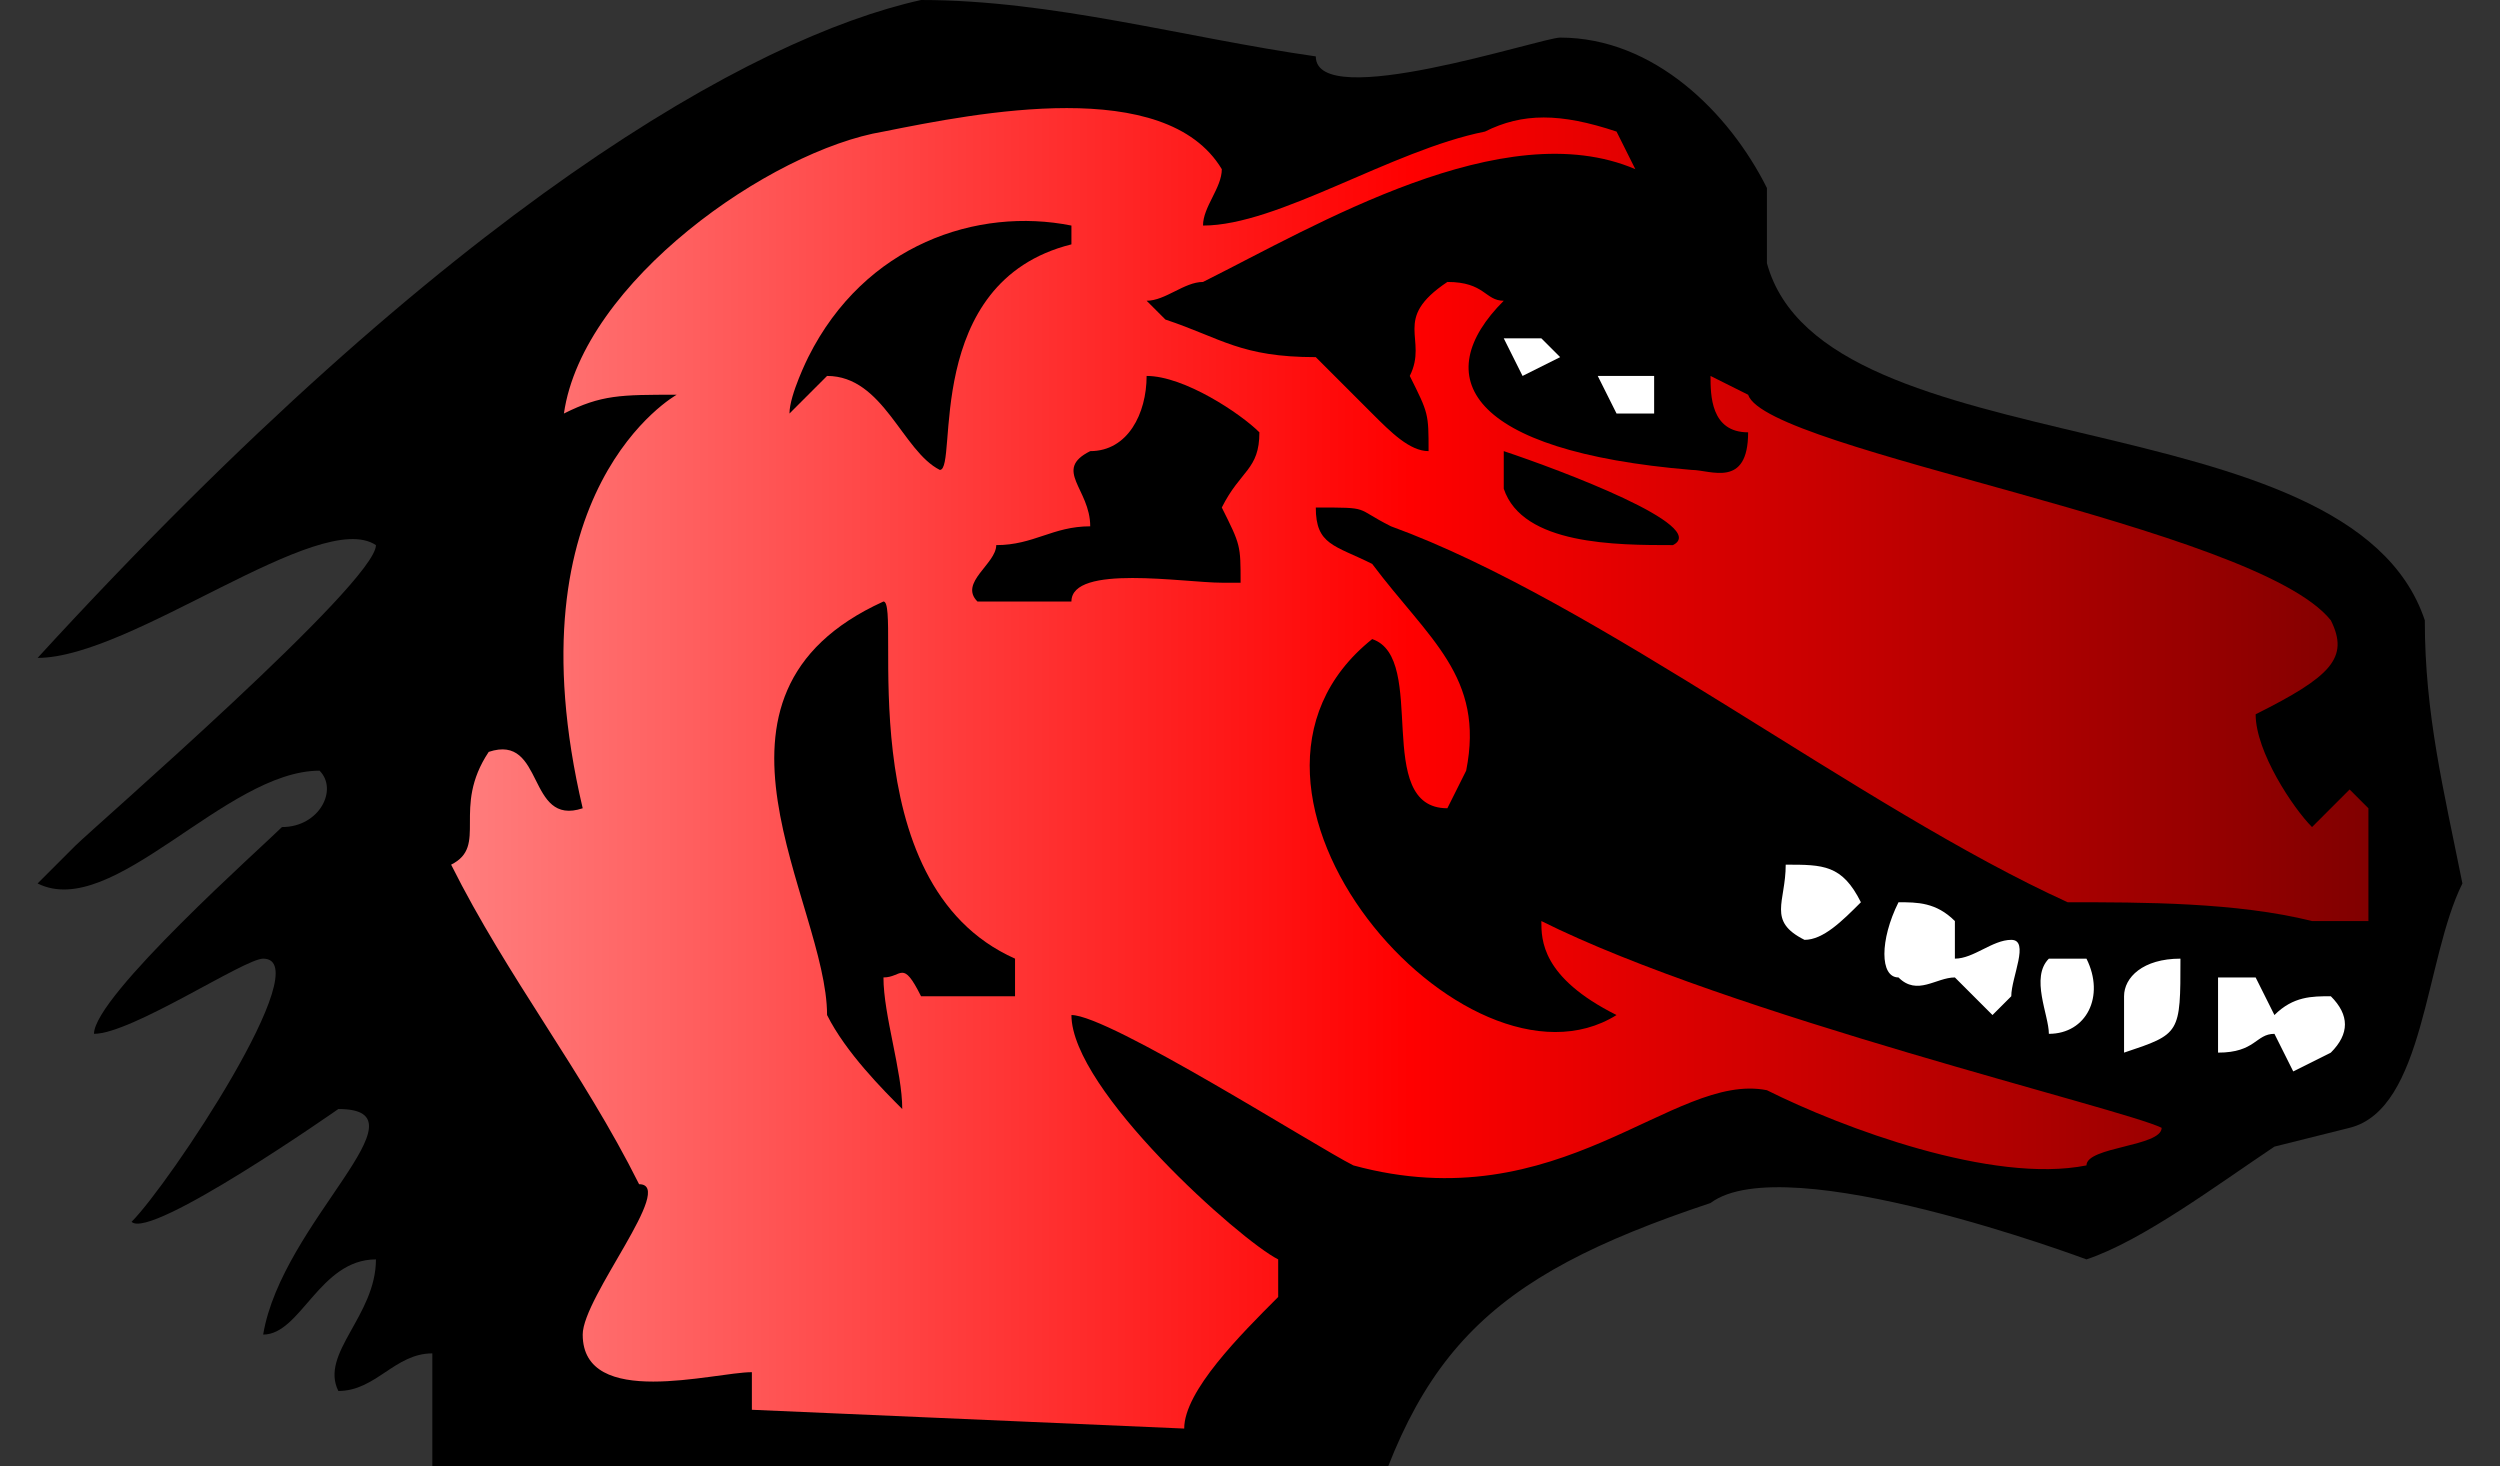 <svg xmlns="http://www.w3.org/2000/svg" viewBox="0 0 133 78">
  <rect x="0" y="0" width="133" height="78" fill="#333333" stroke="none"/>
  <defs>
    <linearGradient id="redGradient" x1="0%" y1="0%" x2="100%" y2="0%">
      <stop offset="0%" style="stop-color:#FF7F7F; stop-opacity:1" />
      <stop offset="50%" style="stop-color:#FF0000; stop-opacity:1" />
      <stop offset="100%" style="stop-color:#800000; stop-opacity:1" />
    </linearGradient>
  </defs>
  <path d="M23,72c-2,0-3,2-5,2c-1-2,2-4,2-7c-3,0-4,4-6,4c1-6,9-12,4-12c0,0-10,7-11,6c2-2,10-14,7-14c-1,0-7,4-9,4c0-2,9-10,10-11c2,0,3-2,2-3c-5,0-11,8-15,6l2-2c1-1,16-14,16-16c-3-2-13,6-18,6c22-24,38-33,47-35c7,0,14,2,21,3c0,3,12-1,13-1c5,0,9,4,11,8c0,1,0,2,0,4c3,11,31,7,35,19c0,5,1,9,2,14c-2,4-2,12-6,13c-4,1-4,1-4,1c-3,2-7,5-10,6c0,0-16-6-20-3c-12,4-16,8-19,20l-49-3"/>
  <path fill="#FFF" d="M86,22l-1-2h3v2h-2M83,19l-2,1l-1-2h2l1,1M122,57l-1-2c-1,0-1,1-3,1c0-1,0-3,0-4h2l1,2c1-1,2-1,3-1c1,1,1,2,0,3l-2,1M113,56c0-1,0-2,0-3c0-1,1-2,3-2c0,4,0,4-3,5M109,55c0-1-1-3,0-4h2c1,2,0,4-2,4M106,54l-2-2c-1,0-2,1-3,0c-1,0-1-2,0-4c1,0,2,0,3,1v2c1,0,2-1,3-1c1,0,0,2,0,3l-1,1M96,50c-2-1-1-2-1-4c2,0,3,0,4,2c-1,1-2,2-3,2"/>
  <path fill="url(#redGradient)" d="M40,75v-2c-2,0-9,2-9-2c0-2,5-8,3-8c-3-6-7-11-10-17c2-1,0-3,2-6c3-1,2,4,5,3c-4-17,5-22,5-22c-3,0-4,0-6,1c1-7,11-14,17-15c5-1,15-3,18,2c0,1-1,2-1,3c4,0,10-4,15-5c2-1,4-1,7,0l1,2c-7-3-17,3-23,6c-1,0-2,1-3,1l1,1c3,1,4,2,8,2c1,1,2,2,3,3c1,1,2,2,3,2c0-2,0-2-1-4c1-2-1-3,2-5c2,0,2,1,3,1c-4,4-2,8,10,9c1,0,3,1,3-2c-2,0-2-2-2-3l2,1c1,3,27,7,31,12c1,2,0,3-4,5c0,2,2,5,3,6l2-2l1,1c0,2,0,3,0,5v1c-1,0-2,0-3,0c-4-1-9-1-13-1c-11-5-25-16-36-20c-2-1-1-1-4-1c0,2,1,2,3,3c3,4,6,6,5,11l-1,2c-4,0-1-8-4-9c-10,8,5,25,13,20c-4-2-4-4-4-5c10,5,31,10,33,11c0,1-4,1-4,2c-5,1-13-2-17-4c-5-1-11,7-22,4c-2-1-13-8-15-8c0,4,9,12,11,13l0,2c-2,2-5,5-5,7"/>
  <path d="M80,24c3,1,11,4,9,5c-3,0-8,0-9-3v-2m-36-4l-2,2c0-1,1-3,1-3c3-6,9-8,14-7l0,1c-8,2-6,12-7,12c-2-1-3-5-6-5m0,34c0-6-8-17,3-22c1,0-2,15,7,19v2c-2,0-3,0-5,0c-1-2-1-1-2-1c0,2,1,5,1,7c-1-1-3-3-4-5m14-26c0-2-2-3,0-4c2,0,3-2,3-4c2,0,5,2,6,3c0,2-1,2-2,4c1,2,1,2,1,4h-1c-2,0-8-1-8,1c-2,0-3,0-5,0c-1-1,1-2,1-3c2,0,3-1,5-1"/>
</svg>

